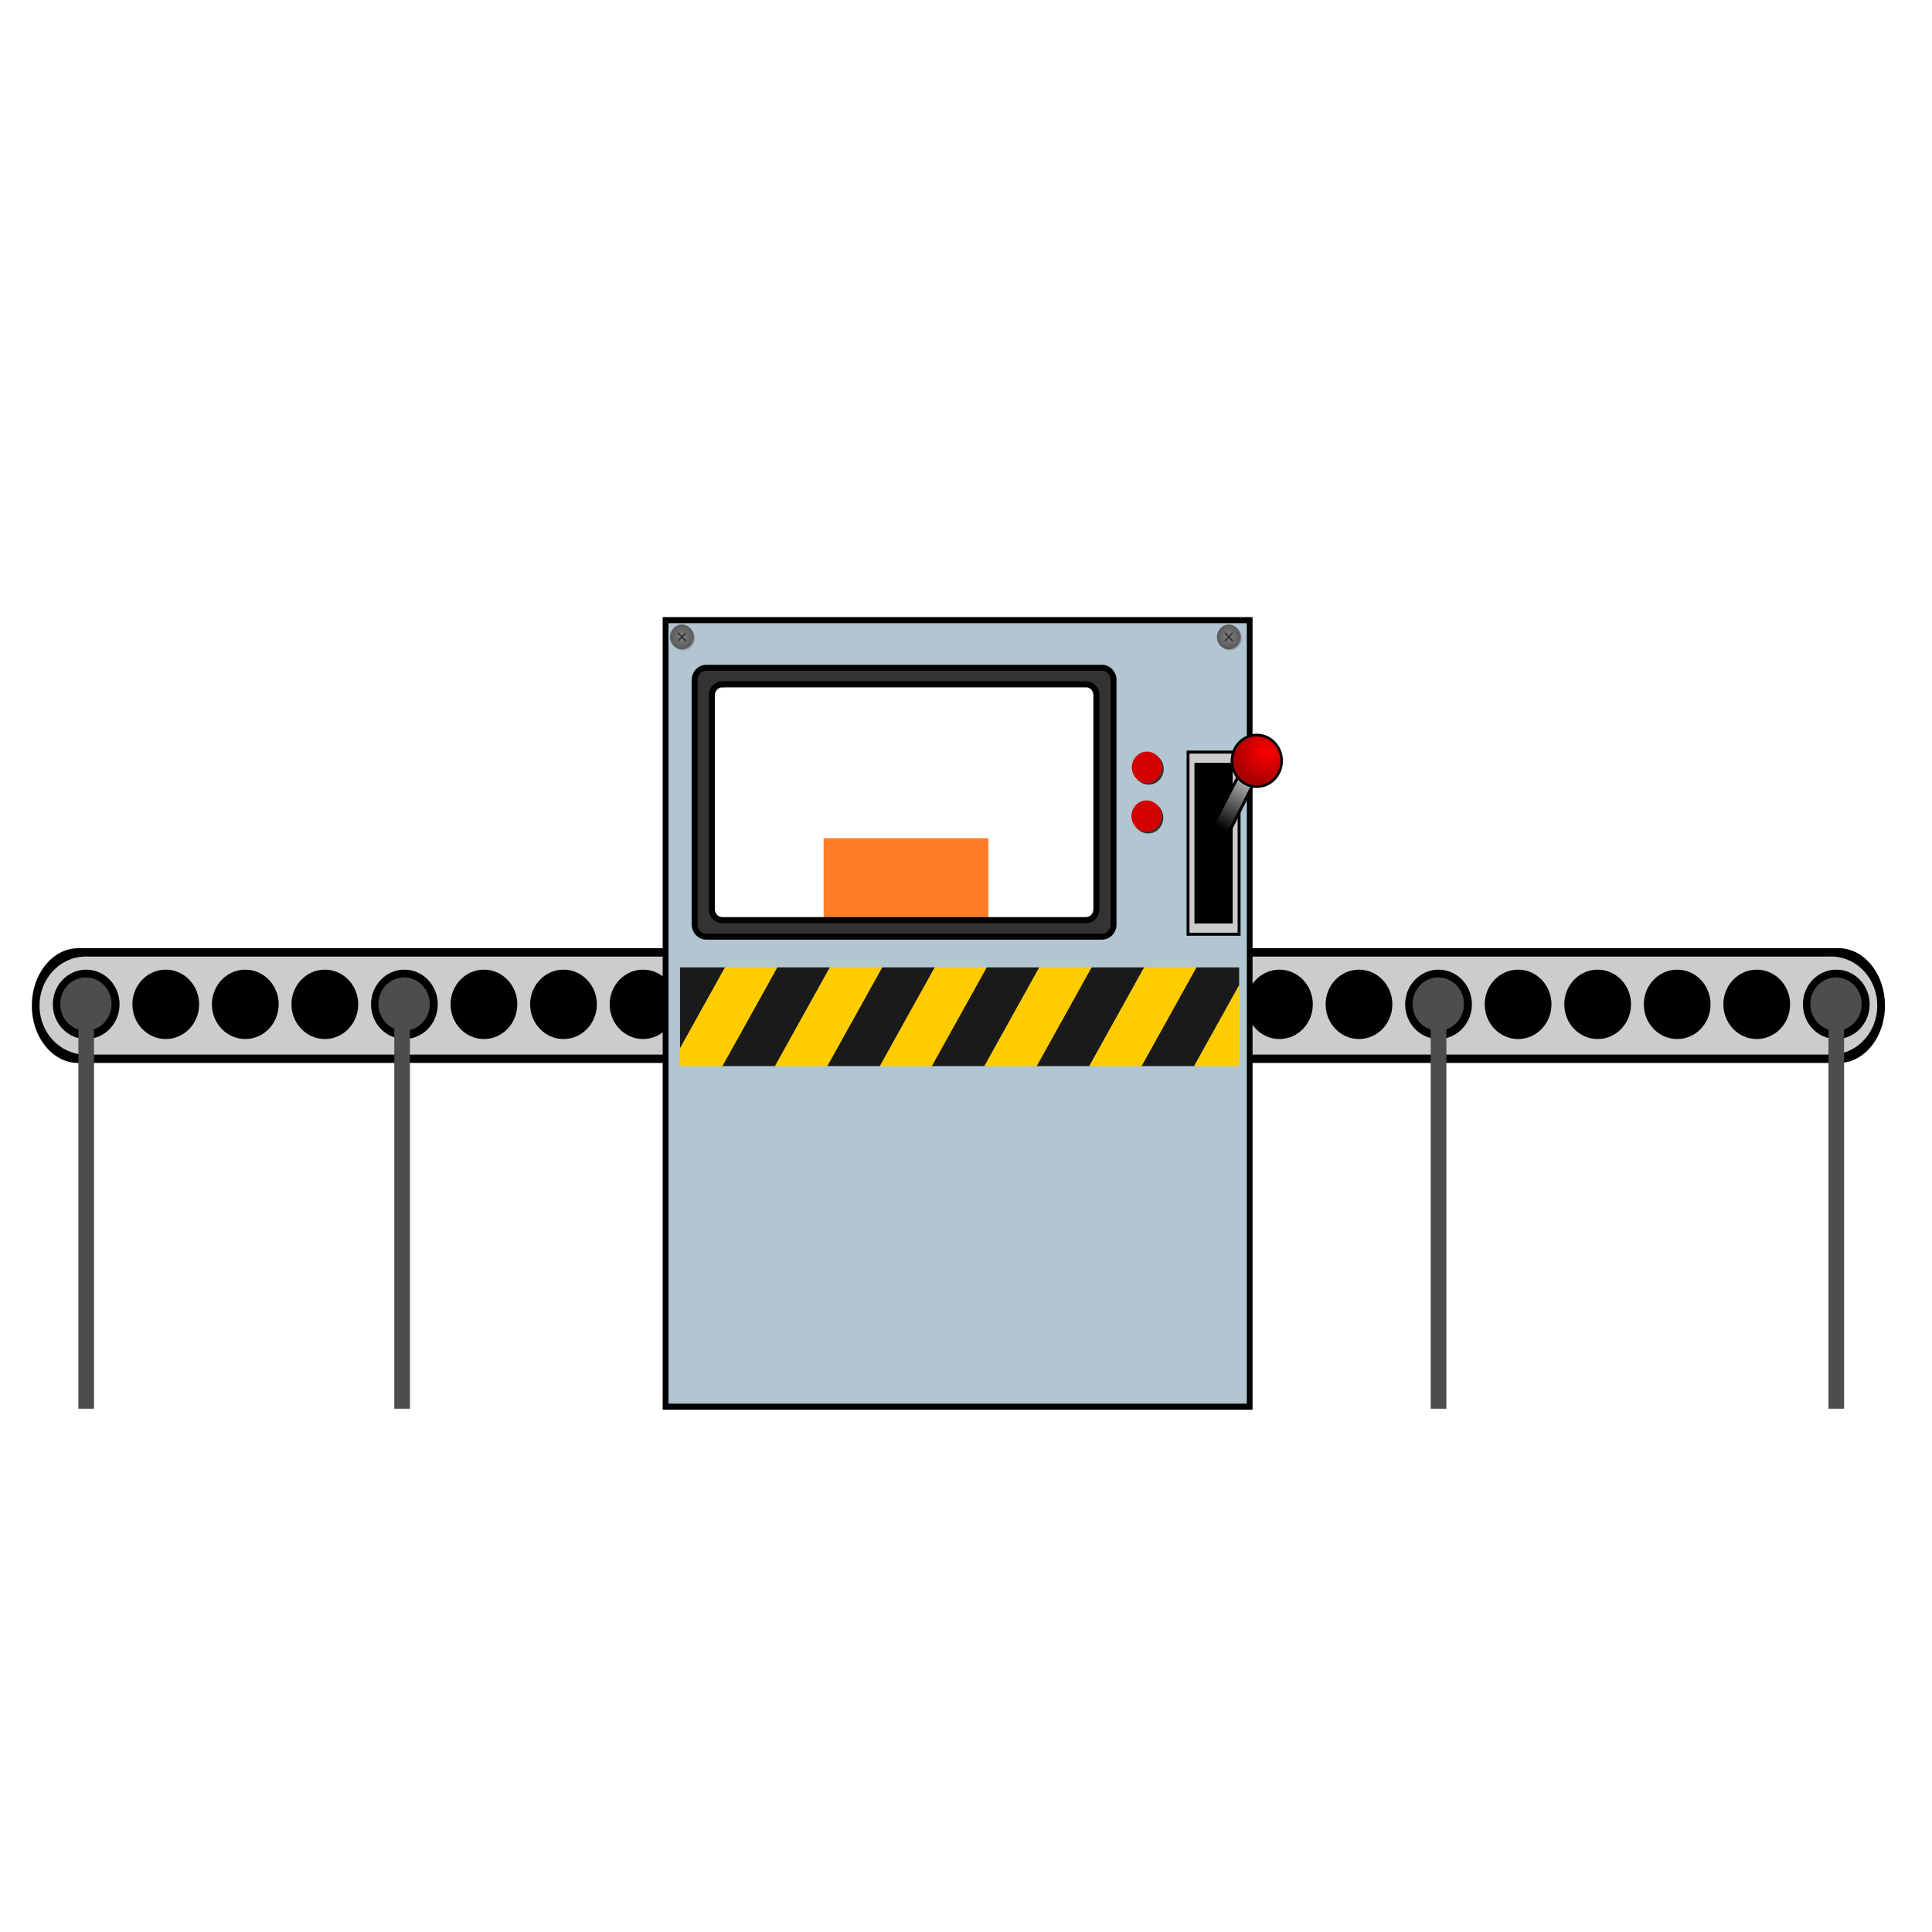 <?xml version="1.0" encoding="UTF-8" standalone="no"?>
<!-- Created with Inkscape (http://www.inkscape.org/) -->

<svg
   xmlns:dc="http://purl.org/dc/elements/1.1/"
   xmlns:cc="http://creativecommons.org/ns#"
   xmlns:rdf="http://www.w3.org/1999/02/22-rdf-syntax-ns#"
   xmlns:svg="http://www.w3.org/2000/svg"
   xmlns="http://www.w3.org/2000/svg"
   xmlns:xlink="http://www.w3.org/1999/xlink"
   xmlns:sodipodi="http://sodipodi.sourceforge.net/DTD/sodipodi-0.dtd"
   xmlns:inkscape="http://www.inkscape.org/namespaces/inkscape"
   width="450mm"
   height="450mm"
   viewBox="0 0 450 450"
   version="1.1"
   id="svg8"
   inkscape:version="0.92.3 (2405546, 2018-03-11)"
   sodipodi:docname="uibase-dataprocess-fab.svg">
  <style
     id="style2">
	#processbloc1{
		animation-name: ckw;
		animation-duration: 3s;
		animation-iteration-count: infinite;
		transform-origin: 284px 175px;
		display: inline-block;
	}
  #processbloc2{
		animation-name: ckwP;
		animation-duration: 3s;
		animation-iteration-count: infinite;
		transform-origin: 284px 175px;
		display: inline-block;
	}
	@keyframes ckw {
		0% {
			transform: translate(0px,0px);
		}
      97% {
			transform: translate(231px,0px);
		}
      98% {
			transform: translate(231px,3px);
		}
		100% {
			transform: translate(231px,0px);
		}
	}
   @keyframes ckwP {
		0% {
			transform: translate(0px,0px);
		}
		97% {
			transform: translate(265px,0px);
		}
		100% {
			transform: translate(275px,0px);
		}
	}
   </style>
  <defs
     id="defs2">
    <radialGradient
       id="radialGradient5488"
       xlink:href="#linearGradient5183"
       gradientUnits="userSpaceOnUse"
       cy="394.61"
       cx="527.59"
       gradientTransform="matrix(2.006,0,0,1.996,-523.82,-122.18)"
       r="3.344"
       inkscape:collect="always" />
    <linearGradient
       id="linearGradient5183">
      <stop
         id="stop5185"
         style="stop-color:#808080"
         offset="0" />
      <stop
         id="stop5187"
         style="stop-color:#505050"
         offset="1" />
    </linearGradient>
    <linearGradient
       id="linearGradient5492"
       y2="700.1"
       gradientUnits="userSpaceOnUse"
       x2="500.98"
       gradientTransform="translate(317,5.794)"
       y1="682.1"
       x1="510.85"
       inkscape:collect="always">
      <stop
         id="stop5295"
         style="stop-color:#cccccc"
         offset="0" />
      <stop
         id="stop5297"
         style="stop-color:#000000"
         offset="1" />
    </linearGradient>
    <radialGradient
       id="radialGradient5494"
       gradientUnits="userSpaceOnUse"
       cy="439.33"
       cx="407.89"
       gradientTransform="matrix(-1.272,0.007,-0.007,-1.183,929.59,956.05)"
       r="9.894"
       inkscape:collect="always">
      <stop
         id="stop5285"
         style="stop-color:#ff0000"
         offset="0" />
      <stop
         id="stop5287"
         style="stop-color:#aa0000"
         offset="1" />
    </radialGradient>
    <clipPath
       id="clipPath5405"
       clipPathUnits="userSpaceOnUse">
      <rect
         id="rect5407"
         style="fill:#1a1a1a"
         rx="6.325"
         ry="0"
         height="32.657"
         width="192.09"
         y="940.24"
         x="843.76" />
    </clipPath>
    <radialGradient
       r="3.344"
       cy="394.61"
       cx="527.59"
       gradientTransform="matrix(2.006,0,0,1.996,-523.82,-122.18)"
       gradientUnits="userSpaceOnUse"
       id="radialGradient4323"
       xlink:href="#linearGradient5183"
       inkscape:collect="always" />
    <clipPath
       clipPathUnits="userSpaceOnUse"
       id="clipPath5310-83">
      <rect
         style="opacity:1;fill:#d40055;fill-opacity:1;stroke:none;stroke-width:5.085;stroke-linecap:square;stroke-linejoin:bevel;stroke-miterlimit:4;stroke-dasharray:none;stroke-dashoffset:35.933;stroke-opacity:1"
         id="rect5312-8"
         width="182.301"
         height="69.606"
         x="-188.378"
         y="766.205"
         rx="3.454"
         ry="3.523" />
    </clipPath>
    <clipPath
       clipPathUnits="userSpaceOnUse"
       id="clipPath5310-8-1">
      <rect
         style="opacity:1;fill:#d40055;fill-opacity:1;stroke:none;stroke-width:5.085;stroke-linecap:square;stroke-linejoin:bevel;stroke-miterlimit:4;stroke-dasharray:none;stroke-dashoffset:35.933;stroke-opacity:1"
         id="rect5312-3-5"
         width="182.301"
         height="69.606"
         x="-188.378"
         y="766.205"
         rx="3.454"
         ry="3.523" />
    </clipPath>
  </defs>
  <sodipodi:namedview
     id="base"
     pagecolor="#ffffff"
     bordercolor="#666666"
     borderopacity="1.0"
     inkscape:pageopacity="0.0"
     inkscape:pageshadow="2"
     inkscape:zoom="0.35"
     inkscape:cx="512.43053"
     inkscape:cy="939.36553"
     inkscape:document-units="mm"
     inkscape:current-layer="layer1"
     showgrid="false"
     units="mm"
     inkscape:snap-global="false"
     inkscape:window-width="1920"
     inkscape:window-height="1017"
     inkscape:window-x="-8"
     inkscape:window-y="-8"
     inkscape:window-maximized="1" />
  <g
     inkscape:label="Calque 1"
     inkscape:groupmode="layer"
     id="layer1"
     transform="translate(0,153)">
    <g
       id="g1084"
       transform="matrix(1.037,0,0,1.035,-17.2,17.912)">
      <rect
         inkscape:export-ydpi="300"
         inkscape:export-xdpi="300"
         inkscape:export-filename="/home/allison/Bureau/candyfactory.png"
         ry="11.516"
         y="19.657"
         x="507.022"
         height="53.135"
         width="61.419"
         id="rect6710-7-1-2-6"
         style="opacity:1;fill:#87deaa;fill-opacity:0.851;stroke:none;stroke-width:2.457;stroke-linecap:square;stroke-miterlimit:4;stroke-dasharray:none;stroke-dashoffset:35.933;stroke-opacity:1" />
      <rect
         inkscape:export-ydpi="300"
         inkscape:export-xdpi="300"
         inkscape:export-filename="/home/allison/Bureau/candyfactory.png"
         ry="3.947"
         y="6.688"
         x="529.033"
         height="16.97"
         width="17.522"
         id="rect6708-5-6-6-9"
         style="opacity:1;fill:#80b3ff;fill-opacity:1;stroke:none;stroke-width:2.457;stroke-linecap:square;stroke-miterlimit:4;stroke-dasharray:none;stroke-dashoffset:35.933;stroke-opacity:1" />
      <rect
         inkscape:export-ydpi="300"
         inkscape:export-xdpi="300"
         inkscape:export-filename="/home/allison/Bureau/candyfactory.png"
         ry="1.814"
         y="-24.275"
         x="554.992"
         height="15.767"
         width="2.019"
         id="rect6499-0-3-9-5-5-6"
         style="opacity:1;fill:#ac9d93;fill-opacity:1;stroke:none;stroke-width:2.457;stroke-linecap:square;stroke-miterlimit:4;stroke-dasharray:none;stroke-dashoffset:35.933;stroke-opacity:1" />
      <rect
         inkscape:export-ydpi="300"
         inkscape:export-xdpi="300"
         inkscape:export-filename="/home/allison/Bureau/candyfactory.png"
         ry="1.814"
         y="-24.316"
         x="518.868"
         height="15.767"
         width="2.019"
         id="rect6499-0-0-1-5-3"
         style="opacity:1;fill:#ac9d93;fill-opacity:1;stroke:none;stroke-width:2.457;stroke-linecap:square;stroke-miterlimit:4;stroke-dasharray:none;stroke-dashoffset:35.933;stroke-opacity:1" />
      <ellipse
         inkscape:export-ydpi="300"
         inkscape:export-xdpi="300"
         inkscape:export-filename="/home/allison/Bureau/candyfactory.png"
         ry="5.872"
         rx="8.81"
         cy="21.009"
         cx="537.843"
         id="path6712-7-1-2-2"
         style="opacity:1;fill:#aaccff;fill-opacity:1;stroke:none;stroke-width:2.457;stroke-linecap:square;stroke-miterlimit:4;stroke-dasharray:none;stroke-dashoffset:35.933;stroke-opacity:1" />
      <path
         inkscape:export-ydpi="300"
         inkscape:export-xdpi="300"
         inkscape:export-filename="/home/allison/Bureau/candyfactory.png"
         sodipodi:nodetypes="sssssssss"
         inkscape:connector-curvature="0"
         id="rect6400-2-6-6-0"
         d="m 528.305,-18.767 h 19.395 c 3.991,0 7.204,3.432 7.204,7.696 V 1.229 c 0,4.263 -6.907,12.958 -10.898,12.958 h -12.006 c -3.991,0 -10.898,-8.694 -10.898,-12.958 v -12.3 c 0,-4.263 3.213,-7.696 7.204,-7.696 z"
         style="opacity:1;fill:#aaccff;fill-opacity:1;stroke:none;stroke-width:2.457;stroke-linecap:square;stroke-miterlimit:4;stroke-dasharray:none;stroke-dashoffset:35.933;stroke-opacity:1" />
      <rect
         inkscape:export-ydpi="300"
         inkscape:export-xdpi="300"
         inkscape:export-filename="/home/allison/Bureau/candyfactory.png"
         ry="1.814"
         y="-14.339"
         x="553.278"
         height="15.767"
         width="1.879"
         id="rect6499-1-8-9-1-8"
         style="opacity:1;fill:#ac9d93;fill-opacity:1;stroke:none;stroke-width:2.457;stroke-linecap:square;stroke-miterlimit:4;stroke-dasharray:none;stroke-dashoffset:35.933;stroke-opacity:1" />
      <rect
         inkscape:export-ydpi="300"
         inkscape:export-xdpi="300"
         inkscape:export-filename="/home/allison/Bureau/candyfactory.png"
         ry="1.814"
         y="-14.179"
         x="520.659"
         height="15.767"
         width="2.019"
         id="rect6499-9-7-9-9"
         style="opacity:1;fill:#ac9d93;fill-opacity:1;stroke:none;stroke-width:2.457;stroke-linecap:square;stroke-miterlimit:4;stroke-dasharray:none;stroke-dashoffset:35.933;stroke-opacity:1" />
      <g
         inkscape:export-ydpi="300"
         inkscape:export-xdpi="300"
         inkscape:export-filename="/home/allison/Bureau/candyfactory.png"
         transform="matrix(0.656,0,0,0.658,-81.891,-210.083)"
         id="g7009-5-3-6-9">
        <path
           style="opacity:1;fill:#80b3ff;fill-opacity:1;stroke:none;stroke-width:2.384;stroke-linecap:square;stroke-miterlimit:4;stroke-dasharray:none;stroke-dashoffset:35.933;stroke-opacity:1"
           d="m 940.251,305.965 c -1.01,1.098 -3.567,3.777 -7.968,3.777 -4.4,0 -7.968,-0.952 -7.968,-2.127 10e-6,-1.174 -1.472,-2.111 7.968,-2.127 4.4,-0.007 8.392,0.015 7.968,0.476 z"
           id="path6402-7-6-0-7-9-0-0"
           inkscape:connector-curvature="0"
           sodipodi:nodetypes="sssss" />
        <path
           style="opacity:1;fill:#ffffff;fill-opacity:1;stroke:none;stroke-width:2.384;stroke-linecap:square;stroke-miterlimit:4;stroke-dasharray:none;stroke-dashoffset:35.933;stroke-opacity:1"
           d="m 927.922,307.081 c 0,0.87 2.451,3.575 5.475,3.575 3.024,0 5.475,-2.705 5.475,-3.575 0,-0.87 -2.414,-0.906 -5.438,-0.906 -3.024,0 -5.513,0.036 -5.513,0.906 z"
           id="path6402-7-37-3-1-6"
           inkscape:connector-curvature="0"
           sodipodi:nodetypes="sssss" />
        <path
           style="opacity:1;fill:#dde9af;fill-opacity:1;stroke:none;stroke-width:2.384;stroke-linecap:square;stroke-miterlimit:4;stroke-dasharray:none;stroke-dashoffset:35.933;stroke-opacity:1"
           d="m 929.948,306.904 c 0,0.87 0.451,3.331 3.475,3.331 3.024,0 3.456,-2.48 3.456,-3.35 0,-0.87 -0.376,-0.775 -3.4,-0.775 -3.024,0 -3.531,-0.076 -3.531,0.794 z"
           id="path6402-7-3-4-6-8-5"
           inkscape:connector-curvature="0"
           sodipodi:nodetypes="sssss" />
        <g
           id="g6448-6-1-5-2"
           transform="matrix(-1,0,0,1,1801.441,22.046)"
           style="fill:#666666">
          <ellipse
             ry="1.352"
             rx="1.379"
             cy="285.425"
             cx="868.135"
             id="path6446-7-1-9-7"
             style="opacity:1;fill:#666666;fill-opacity:1;stroke:none;stroke-width:2.384;stroke-linecap:square;stroke-miterlimit:4;stroke-dasharray:none;stroke-dashoffset:35.933;stroke-opacity:1" />
          <circle
             r="0.849"
             cy="285.399"
             cx="868.15"
             id="path6444-2-5-1-7"
             style="opacity:1;fill:#666666;fill-opacity:1;stroke:none;stroke-width:2.384;stroke-linecap:square;stroke-miterlimit:4;stroke-dasharray:none;stroke-dashoffset:35.933;stroke-opacity:1" />
        </g>
        <path
           style="opacity:1;fill:#ac9d93;fill-opacity:1;stroke:none;stroke-width:2.384;stroke-linecap:square;stroke-miterlimit:4;stroke-dasharray:none;stroke-dashoffset:35.933;stroke-opacity:1"
           d="m 938.774,303.987 h -11.266 c -0.874,0 -1.577,0.828 -1.577,1.856 0,1.028 0.703,-0.144 1.577,-0.144 h 11.266 c 0.874,0 1.577,1.172 1.577,0.144 0,-1.028 -0.703,-1.856 -1.577,-1.856 z"
           id="rect6425-4-20-8-5"
           inkscape:connector-curvature="0"
           sodipodi:nodetypes="sssssss" />
      </g>
      <path
         inkscape:export-ydpi="300"
         inkscape:export-xdpi="300"
         inkscape:export-filename="/home/allison/Bureau/candyfactory.png"
         sodipodi:nodetypes="sssss"
         inkscape:connector-curvature="0"
         id="path6479-8-1-9-1"
         d="m 543.403,6.928 c 0,0.3 -3.274,1.858 -5.693,1.858 -2.419,0 -5.693,-1.558 -5.693,-1.858 0,-0.3 3.274,0.773 5.693,0.773 2.419,0 5.693,-1.073 5.693,-0.773 z"
         style="opacity:1;fill:#53676c;fill-opacity:1;stroke:none;stroke-width:2.457;stroke-linecap:square;stroke-miterlimit:4;stroke-dasharray:none;stroke-dashoffset:35.933;stroke-opacity:1" />
      <ellipse
         inkscape:export-ydpi="300"
         inkscape:export-xdpi="300"
         inkscape:export-filename="/home/allison/Bureau/candyfactory.png"
         ry="4.884"
         rx="1.392"
         cy="-4.551"
         cx="520.311"
         id="path6482-66-74-9-4"
         style="opacity:1;fill:#aaccff;fill-opacity:1;stroke:none;stroke-width:2.457;stroke-linecap:square;stroke-miterlimit:4;stroke-dasharray:none;stroke-dashoffset:35.933;stroke-opacity:1" />
      <ellipse
         inkscape:export-ydpi="300"
         inkscape:export-xdpi="300"
         inkscape:export-filename="/home/allison/Bureau/candyfactory.png"
         ry="4.884"
         rx="1.392"
         cy="-4.761"
         cx="555.751"
         id="path6482-6-9-7-4-6"
         style="opacity:1;fill:#aaccff;fill-opacity:1;stroke:none;stroke-width:2.457;stroke-linecap:square;stroke-miterlimit:4;stroke-dasharray:none;stroke-dashoffset:35.933;stroke-opacity:1" />
      <rect
         inkscape:export-ydpi="300"
         inkscape:export-xdpi="300"
         inkscape:export-filename="/home/allison/Bureau/candyfactory.png"
         ry="1.501"
         y="-6.29"
         x="536.46"
         height="10.033"
         width="2.854"
         id="rect6610-2-1-6-0"
         style="opacity:0.44;fill:#ffffff;fill-opacity:1;stroke:none;stroke-width:2.724;stroke-linecap:square;stroke-miterlimit:4;stroke-dasharray:none;stroke-dashoffset:35.933;stroke-opacity:1" />
      <rect
         inkscape:export-ydpi="300"
         inkscape:export-xdpi="300"
         inkscape:export-filename="/home/allison/Bureau/candyfactory.png"
         ry="0.395"
         y="19.662"
         x="517.8"
         height="20.325"
         width="5.043"
         id="rect6714-9-6-3-8"
         style="opacity:1;fill:#ffdd55;fill-opacity:1;stroke:none;stroke-width:2.457;stroke-linecap:square;stroke-miterlimit:4;stroke-dasharray:none;stroke-dashoffset:35.933;stroke-opacity:1" />
      <rect
         inkscape:export-ydpi="300"
         inkscape:export-xdpi="300"
         inkscape:export-filename="/home/allison/Bureau/candyfactory.png"
         ry="0.395"
         y="19.681"
         x="552.593"
         height="20.325"
         width="5.043"
         id="rect6714-5-3-3-2-3"
         style="opacity:1;fill:#ffdd55;fill-opacity:1;stroke:none;stroke-width:2.457;stroke-linecap:square;stroke-miterlimit:4;stroke-dasharray:none;stroke-dashoffset:35.933;stroke-opacity:1" />
      <rect
         inkscape:export-ydpi="300"
         inkscape:export-xdpi="300"
         inkscape:export-filename="/home/allison/Bureau/candyfactory.png"
         ry="2.695"
         y="37.82"
         x="517.859"
         height="138.778"
         width="39.708"
         id="rect6714-4-2-9-0-6"
         style="opacity:1;fill:#ffdd55;fill-opacity:1;stroke:none;stroke-width:2.457;stroke-linecap:square;stroke-miterlimit:4;stroke-dasharray:none;stroke-dashoffset:35.933;stroke-opacity:1" />
      <path
         inkscape:export-filename="/home/allison/Bureau/candyfactory.png"
         inkscape:export-ydpi="300"
         inkscape:export-xdpi="300"
         clip-path="none"
         sodipodi:nodetypes="ssscsssscss"
         inkscape:connector-curvature="0"
         id="rect6714-4-7-7-5-7-5"
         d="m 514.027,71.679 h 46.064 c 1.2,0 2.165,0.911 2.165,2.044 l -2.238,53.962 2.238,47.203 c 0.054,1.131 -0.966,2.044 -2.165,2.044 h -46.064 c -1.2,0 -2.165,-0.911 -2.165,-2.044 l 2.462,-47.414 -2.462,-53.751 c -0.052,-1.131 0.966,-2.044 2.165,-2.044 z"
         style="opacity:1;fill:#ffdd55;fill-opacity:1;stroke:none;stroke-width:2.457;stroke-linecap:square;stroke-miterlimit:4;stroke-dasharray:none;stroke-dashoffset:35.933;stroke-opacity:1" />
      <rect
         inkscape:export-ydpi="300"
         inkscape:export-xdpi="300"
         inkscape:export-filename="/home/allison/Bureau/candyfactory.png"
         ry="0.002"
         y="90.084"
         x="522.778"
         height="1.256"
         width="29.514"
         id="rect6881-2-5-9-6-7"
         style="opacity:1;fill:#ffcc00;fill-opacity:1;stroke:none;stroke-width:2.457;stroke-linecap:square;stroke-miterlimit:4;stroke-dasharray:none;stroke-dashoffset:35.933;stroke-opacity:1" />
      <rect
         inkscape:export-ydpi="300"
         inkscape:export-xdpi="300"
         inkscape:export-filename="/home/allison/Bureau/candyfactory.png"
         transform="rotate(90)"
         ry="0.002"
         y="-537.883"
         x="90.99"
         height="1.253"
         width="85.114"
         id="rect6881-2-4-5-2-8-1"
         style="opacity:1;fill:#ffcc00;fill-opacity:1;stroke:none;stroke-width:2.457;stroke-linecap:square;stroke-miterlimit:4;stroke-dasharray:none;stroke-dashoffset:35.933;stroke-opacity:1" />
      <rect
         inkscape:export-ydpi="300"
         inkscape:export-xdpi="300"
         inkscape:export-filename="/home/allison/Bureau/candyfactory.png"
         ry="0.151"
         y="173.695"
         x="514.873"
         height="7.801"
         width="20.02"
         id="rect6714-4-4-6-9-1-9"
         style="opacity:1;fill:#917c6f;fill-opacity:1;stroke:none;stroke-width:2.457;stroke-linecap:square;stroke-miterlimit:4;stroke-dasharray:none;stroke-dashoffset:35.933;stroke-opacity:1" />
      <rect
         inkscape:export-ydpi="300"
         inkscape:export-xdpi="300"
         inkscape:export-filename="/home/allison/Bureau/candyfactory.png"
         ry="0.149"
         y="173.776"
         x="540.275"
         height="7.658"
         width="20.02"
         id="rect6714-4-4-7-1-84-3-3"
         style="opacity:1;fill:#917c6f;fill-opacity:1;stroke:none;stroke-width:2.457;stroke-linecap:square;stroke-miterlimit:4;stroke-dasharray:none;stroke-dashoffset:35.933;stroke-opacity:1" />
      <rect
         inkscape:export-ydpi="300"
         inkscape:export-xdpi="300"
         inkscape:export-filename="/home/allison/Bureau/candyfactory.png"
         ry="0.03"
         y="176.849"
         x="516.736"
         height="1.016"
         width="17.129"
         id="rect6827-8-6-5-7"
         style="opacity:1;fill:#c8beb7;fill-opacity:1;stroke:none;stroke-width:2.457;stroke-linecap:square;stroke-miterlimit:4;stroke-dasharray:none;stroke-dashoffset:35.933;stroke-opacity:1" />
      <rect
         inkscape:export-ydpi="300"
         inkscape:export-xdpi="300"
         inkscape:export-filename="/home/allison/Bureau/candyfactory.png"
         ry="0.03"
         y="176.56"
         x="541.376"
         height="1.016"
         width="17.129"
         id="rect6827-1-5-1-5-8"
         style="opacity:1;fill:#c8beb7;fill-opacity:1;stroke:none;stroke-width:2.457;stroke-linecap:square;stroke-miterlimit:4;stroke-dasharray:none;stroke-dashoffset:35.933;stroke-opacity:1" />
      <rect
         inkscape:export-ydpi="300"
         inkscape:export-xdpi="300"
         inkscape:export-filename="/home/allison/Bureau/candyfactory.png"
         ry="0.03"
         y="72.463"
         x="522.977"
         height="4.736"
         width="1.575"
         id="rect6844-5-27-3-3"
         style="opacity:1;fill:#ffcc00;fill-opacity:1;stroke:none;stroke-width:2.457;stroke-linecap:square;stroke-miterlimit:4;stroke-dasharray:none;stroke-dashoffset:35.933;stroke-opacity:1" />
      <rect
         inkscape:export-ydpi="300"
         inkscape:export-xdpi="300"
         inkscape:export-filename="/home/allison/Bureau/candyfactory.png"
         ry="0.03"
         y="72.385"
         x="530.082"
         height="4.736"
         width="1.575"
         id="rect6844-2-9-91-3-2"
         style="opacity:1;fill:#ffcc00;fill-opacity:1;stroke:none;stroke-width:2.457;stroke-linecap:square;stroke-miterlimit:4;stroke-dasharray:none;stroke-dashoffset:35.933;stroke-opacity:1" />
      <rect
         inkscape:export-ydpi="300"
         inkscape:export-xdpi="300"
         inkscape:export-filename="/home/allison/Bureau/candyfactory.png"
         ry="0.03"
         y="72.385"
         x="537.043"
         height="4.736"
         width="1.575"
         id="rect6844-1-0-7-6-0"
         style="opacity:1;fill:#ffcc00;fill-opacity:1;stroke:none;stroke-width:2.457;stroke-linecap:square;stroke-miterlimit:4;stroke-dasharray:none;stroke-dashoffset:35.933;stroke-opacity:1" />
      <rect
         inkscape:export-ydpi="300"
         inkscape:export-xdpi="300"
         inkscape:export-filename="/home/allison/Bureau/candyfactory.png"
         ry="0.03"
         y="72.385"
         x="543.864"
         height="4.736"
         width="1.575"
         id="rect6844-4-6-6-4-9"
         style="opacity:1;fill:#ffcc00;fill-opacity:1;stroke:none;stroke-width:2.457;stroke-linecap:square;stroke-miterlimit:4;stroke-dasharray:none;stroke-dashoffset:35.933;stroke-opacity:1" />
      <rect
         inkscape:export-ydpi="300"
         inkscape:export-xdpi="300"
         inkscape:export-filename="/home/allison/Bureau/candyfactory.png"
         ry="0.03"
         y="72.385"
         x="550.895"
         height="4.736"
         width="1.575"
         id="rect6844-7-4-8-8-0"
         style="opacity:1;fill:#ffcc00;fill-opacity:1;stroke:none;stroke-width:2.457;stroke-linecap:square;stroke-miterlimit:4;stroke-dasharray:none;stroke-dashoffset:35.933;stroke-opacity:1" />
      <rect
         inkscape:export-ydpi="300"
         inkscape:export-xdpi="300"
         inkscape:export-filename="/home/allison/Bureau/candyfactory.png"
         ry="0.03"
         y="42.451"
         x="523.004"
         height="15.209"
         width="29.514"
         id="rect6881-3-5-8-9"
         style="opacity:1;fill:#ffcc00;fill-opacity:1;stroke:none;stroke-width:2.457;stroke-linecap:square;stroke-miterlimit:4;stroke-dasharray:none;stroke-dashoffset:35.933;stroke-opacity:1" />
      <rect
         inkscape:export-ydpi="300"
         inkscape:export-xdpi="300"
         inkscape:export-filename="/home/allison/Bureau/candyfactory.png"
         ry="0.03"
         y="44.684"
         x="524.953"
         height="11.162"
         width="4.176"
         id="rect6883-4-0-8-3"
         style="opacity:1;fill:#ffdd55;fill-opacity:1;stroke:none;stroke-width:2.457;stroke-linecap:square;stroke-miterlimit:4;stroke-dasharray:none;stroke-dashoffset:35.933;stroke-opacity:1" />
      <rect
         inkscape:export-ydpi="300"
         inkscape:export-xdpi="300"
         inkscape:export-filename="/home/allison/Bureau/candyfactory.png"
         transform="rotate(90)"
         ry="0.02"
         y="-542.239"
         x="130.571"
         height="10.113"
         width="2.631"
         id="rect6881-2-4-3-2-5-3-9"
         style="opacity:1;fill:#ffcc00;fill-opacity:1;stroke:none;stroke-width:2.457;stroke-linecap:square;stroke-miterlimit:4;stroke-dasharray:none;stroke-dashoffset:35.933;stroke-opacity:1" />
      <rect
         inkscape:export-ydpi="300"
         inkscape:export-xdpi="300"
         inkscape:export-filename="/home/allison/Bureau/candyfactory.png"
         transform="rotate(90)"
         ry="0.019"
         y="-530.643"
         x="108.159"
         height="9.916"
         width="55.717"
         id="rect6881-2-4-3-3-4-2-6-5"
         style="opacity:1;fill:#ffe680;fill-opacity:1;stroke:none;stroke-width:2.457;stroke-linecap:square;stroke-miterlimit:4;stroke-dasharray:none;stroke-dashoffset:35.933;stroke-opacity:1" />
      <rect
         inkscape:export-ydpi="300"
         inkscape:export-xdpi="300"
         inkscape:export-filename="/home/allison/Bureau/candyfactory.png"
         transform="rotate(90)"
         ry="0.019"
         y="-553.482"
         x="106.648"
         height="9.916"
         width="56.833"
         id="rect6881-2-4-3-3-1-9-86-8-0"
         style="opacity:1;fill:#ffe680;fill-opacity:1;stroke:none;stroke-width:2.457;stroke-linecap:square;stroke-miterlimit:4;stroke-dasharray:none;stroke-dashoffset:35.933;stroke-opacity:1" />
      <rect
         inkscape:export-ydpi="300"
         inkscape:export-xdpi="300"
         inkscape:export-filename="/home/allison/Bureau/candyfactory.png"
         transform="rotate(90)"
         ry="0.02"
         y="-542.664"
         x="93.211"
         height="10.113"
         width="2.631"
         id="rect6881-2-4-3-7-4-3-6-7"
         style="opacity:1;fill:#ffcc00;fill-opacity:1;stroke:none;stroke-width:2.457;stroke-linecap:square;stroke-miterlimit:4;stroke-dasharray:none;stroke-dashoffset:35.933;stroke-opacity:1" />
      <rect
         inkscape:export-ydpi="300"
         inkscape:export-xdpi="300"
         inkscape:export-filename="/home/allison/Bureau/candyfactory.png"
         ry="7.709"
         y="56.963"
         x="506.994"
         height="15.418"
         width="25.477"
         id="rect6975-1-7-6-2"
         style="opacity:1;fill:#87deaa;fill-opacity:0.851;stroke:none;stroke-width:2.457;stroke-linecap:square;stroke-miterlimit:4;stroke-dasharray:none;stroke-dashoffset:35.933;stroke-opacity:1" />
      <rect
         inkscape:export-ydpi="300"
         inkscape:export-xdpi="300"
         inkscape:export-filename="/home/allison/Bureau/candyfactory.png"
         ry="7.709"
         y="57.346"
         x="542.842"
         height="15.418"
         width="25.477"
         id="rect6975-7-3-5-2-2"
         style="opacity:1;fill:#87deaa;fill-opacity:0.851;stroke:none;stroke-width:2.457;stroke-linecap:square;stroke-miterlimit:4;stroke-dasharray:none;stroke-dashoffset:35.933;stroke-opacity:1" />
      <ellipse
         inkscape:export-ydpi="300"
         inkscape:export-xdpi="300"
         inkscape:export-filename="/home/allison/Bureau/candyfactory.png"
         ry="7.779"
         rx="7.448"
         cy="66.555"
         cx="530.87"
         id="path6992-7-1-9-1"
         style="opacity:1;fill:#aaccff;fill-opacity:1;stroke:none;stroke-width:2.457;stroke-linecap:square;stroke-miterlimit:4;stroke-dasharray:none;stroke-dashoffset:35.933;stroke-opacity:1" />
      <ellipse
         inkscape:export-ydpi="300"
         inkscape:export-xdpi="300"
         inkscape:export-filename="/home/allison/Bureau/candyfactory.png"
         ry="7.779"
         rx="7.448"
         cy="66.59"
         cx="546.63"
         id="path6992-9-9-1-1-3"
         style="opacity:1;fill:#aaccff;fill-opacity:1;stroke:none;stroke-width:2.457;stroke-linecap:square;stroke-miterlimit:4;stroke-dasharray:none;stroke-dashoffset:35.933;stroke-opacity:1" />
      <g
         inkscape:export-ydpi="300"
         inkscape:export-xdpi="300"
         inkscape:export-filename="/home/allison/Bureau/candyfactory.png"
         id="g7009-4-8-6-8-8"
         transform="matrix(-0.656,0,0,0.658,1157.916,-210.286)">
        <path
           style="opacity:1;fill:#80b3ff;fill-opacity:1;stroke:none;stroke-width:2.384;stroke-linecap:square;stroke-miterlimit:4;stroke-dasharray:none;stroke-dashoffset:35.933;stroke-opacity:1"
           d="m 940.251,305.965 c -1.01,1.098 -3.567,3.777 -7.968,3.777 -4.4,0 -7.968,-0.952 -7.968,-2.127 10e-6,-1.174 -1.472,-2.111 7.968,-2.127 4.4,-0.007 8.392,0.015 7.968,0.476 z"
           id="path6402-7-6-0-1-3-5-1-9"
           inkscape:connector-curvature="0"
           sodipodi:nodetypes="sssss" />
        <path
           style="opacity:1;fill:#ffffff;fill-opacity:1;stroke:none;stroke-width:2.384;stroke-linecap:square;stroke-miterlimit:4;stroke-dasharray:none;stroke-dashoffset:35.933;stroke-opacity:1"
           d="m 927.922,307.081 c 0,0.87 2.451,3.575 5.475,3.575 3.024,0 5.475,-2.705 5.475,-3.575 0,-0.87 -2.414,-0.906 -5.438,-0.906 -3.024,0 -5.513,0.036 -5.513,0.906 z"
           id="path6402-7-4-9-3-4-7"
           inkscape:connector-curvature="0"
           sodipodi:nodetypes="sssss" />
        <path
           style="opacity:1;fill:#dde9af;fill-opacity:1;stroke:none;stroke-width:2.384;stroke-linecap:square;stroke-miterlimit:4;stroke-dasharray:none;stroke-dashoffset:35.933;stroke-opacity:1"
           d="m 929.948,306.904 c 0,0.87 0.451,3.331 3.475,3.331 3.024,0 3.456,-2.48 3.456,-3.35 0,-0.87 -0.376,-0.775 -3.4,-0.775 -3.024,0 -3.531,-0.076 -3.531,0.794 z"
           id="path6402-7-3-7-1-4-6-5"
           inkscape:connector-curvature="0"
           sodipodi:nodetypes="sssss" />
        <g
           id="g6448-8-6-9-1-9"
           transform="matrix(-1,0,0,1,1801.441,22.046)"
           style="fill:#666666">
          <ellipse
             ry="1.352"
             rx="1.379"
             cy="285.425"
             cx="868.135"
             id="path6446-0-3-4-0-1"
             style="opacity:1;fill:#666666;fill-opacity:1;stroke:none;stroke-width:2.384;stroke-linecap:square;stroke-miterlimit:4;stroke-dasharray:none;stroke-dashoffset:35.933;stroke-opacity:1" />
          <circle
             r="0.849"
             cy="285.399"
             cx="868.15"
             id="path6444-3-6-0-8-6"
             style="opacity:1;fill:#666666;fill-opacity:1;stroke:none;stroke-width:2.384;stroke-linecap:square;stroke-miterlimit:4;stroke-dasharray:none;stroke-dashoffset:35.933;stroke-opacity:1" />
        </g>
        <path
           style="opacity:1;fill:#ac9d93;fill-opacity:1;stroke:none;stroke-width:2.384;stroke-linecap:square;stroke-miterlimit:4;stroke-dasharray:none;stroke-dashoffset:35.933;stroke-opacity:1"
           d="m 938.774,303.987 h -11.266 c -0.874,0 -1.577,0.828 -1.577,1.856 0,1.028 0.703,-0.144 1.577,-0.144 h 11.266 c 0.874,0 1.577,1.172 1.577,0.144 0,-1.028 -0.703,-1.856 -1.577,-1.856 z"
           id="rect6425-8-3-23-2-8"
           inkscape:connector-curvature="0"
           sodipodi:nodetypes="sssssss" />
      </g>
      <g
         inkscape:export-ydpi="300"
         inkscape:export-xdpi="300"
         inkscape:export-filename="/home/allison/Bureau/candyfactory.png"
         transform="matrix(0.314,0,0,0.314,642.414,-252.394)"
         id="g5379">
        <ellipse
           style="opacity:1;fill:#ffdd55;fill-opacity:1;stroke:none;stroke-width:5.085;stroke-linecap:square;stroke-linejoin:bevel;stroke-miterlimit:4;stroke-dasharray:none;stroke-dashoffset:35.933;stroke-opacity:1"
           id="path5304-6"
           cx="-99.223"
           cy="766.328"
           rx="63.634"
           ry="63.253"
           clip-path="url(#clipPath5310-83)"
           transform="matrix(1.052,0,0,-1.052,-228.464,1561.372)" />
        <rect
           style="opacity:1;fill:#ffcc00;fill-opacity:1;stroke:none;stroke-width:5.085;stroke-linecap:square;stroke-linejoin:bevel;stroke-miterlimit:4;stroke-dasharray:none;stroke-dashoffset:35.933;stroke-opacity:1"
           id="rect5306-1"
           width="17.442"
           height="76.744"
           x="-341.836"
           y="685.295"
           rx="3.635"
           ry="3.707" />
        <ellipse
           style="opacity:1;fill:#ffcc00;fill-opacity:1;stroke:none;stroke-width:5.085;stroke-linecap:square;stroke-linejoin:bevel;stroke-miterlimit:4;stroke-dasharray:none;stroke-dashoffset:35.933;stroke-opacity:1"
           id="path5304-5-6"
           cx="-99.223"
           cy="766.328"
           rx="63.634"
           ry="63.253"
           clip-path="url(#clipPath5310-8-1)"
           transform="matrix(1.172,0,0,0.208,-217.407,592.429)" />
      </g>
    </g>
    <rect
       style="opacity:1;fill:#ff6600;fill-opacity:0.851;stroke:#ffffff;stroke-width:0.165;stroke-linecap:round;stroke-linejoin:round;stroke-miterlimit:4;stroke-dasharray:none;stroke-dashoffset:1.92;stroke-opacity:1"
       id="processbloc2"
       width="38.554"
       height="26.458"
       x="191.735"
       y="42.147" />
    <rect
       style="opacity:1;fill:#217821;fill-opacity:0.851;stroke:#ffffff;stroke-width:0.165;stroke-linecap:round;stroke-linejoin:round;stroke-miterlimit:4;stroke-dasharray:none;stroke-dashoffset:1.92;stroke-opacity:1"
       id="processbloc1"
       width="38.554"
       height="26.458"
       x="-39.536"
       y="42.159" />
    <g
       transform="matrix(0.584,0,0,0.607,-204.021,-388.508)"
       id="g5012">
      <path
         d="m 380.57,751.8 c -0.192,0 -0.377,0.03 -0.567,0.037 -9.957,0.361 -17.962,10.08 -17.962,22.036 0,11.956 8.005,21.638 17.962,21.999 0.19,0.007 0.376,0.037 0.567,0.037 0.213,0 0.419,-0.028 0.63,-0.037 h 700.82 c 0.211,0.008 0.417,0.037 0.63,0.037 0.213,0 0.419,-0.028 0.63,-0.037 h 0.63 v -0.037 c 9.631,-0.776 17.237,-10.286 17.237,-21.963 0,-11.676 -7.606,-21.223 -17.237,-21.999 v -0.037 h -0.63 c -0.211,-0.008 -0.417,-0.037 -0.63,-0.037 -0.213,0 -0.419,0.028 -0.63,0.037 H 381.2 c -0.211,-0.008 -0.417,-0.037 -0.63,-0.037 z"
         inkscape:connector-curvature="0"
         style="fill:#000000"
         id="path5006" />
      <path
         d="m 383.48,755.02 c -0.19,0 -0.374,0.025 -0.562,0.031 -9.874,0.308 -17.812,8.606 -17.812,18.812 0,10.207 7.938,18.473 17.812,18.781 0.189,0.006 0.372,0.031 0.562,0.031 0.211,0 0.416,-0.024 0.625,-0.031 h 695 c 0.209,0.007 0.414,0.031 0.625,0.031 0.211,0 0.415,-0.024 0.625,-0.031 h 0.625 v -0.031 c 9.551,-0.663 17.094,-8.782 17.094,-18.75 0,-9.968 -7.543,-18.119 -17.094,-18.781 v -0.031 h -0.625 c -0.209,-0.007 -0.414,-0.031 -0.625,-0.031 -0.211,0 -0.415,0.024 -0.625,0.031 h -695 c -0.209,-0.007 -0.414,-0.031 -0.625,-0.031 z"
         inkscape:connector-curvature="0"
         style="opacity:0.8;fill:#ffffff"
         id="rect4182" />
      <circle
         transform="translate(124.2,542.34)"
         style="fill:#000000"
         id="path4185"
         cx="259.529"
         cy="231.033"
         r="13.309" />
      <circle
         transform="translate(155.93,542.34)"
         style="fill:#000000"
         id="path4955"
         cx="259.529"
         cy="231.033"
         r="13.309" />
      <circle
         transform="translate(187.65,542.34)"
         style="fill:#000000"
         id="path4957"
         cx="259.529"
         cy="231.033"
         r="13.309" />
      <circle
         transform="translate(219.38,542.34)"
         style="fill:#000000"
         id="path4959"
         cx="259.529"
         cy="231.033"
         r="13.309" />
      <circle
         transform="translate(251.11,542.34)"
         style="fill:#000000"
         id="path4961"
         cx="259.529"
         cy="231.033"
         r="13.309" />
      <circle
         transform="translate(282.83,542.34)"
         style="fill:#000000"
         id="path4963"
         cx="259.529"
         cy="231.033"
         r="13.309" />
      <circle
         transform="translate(314.56,542.34)"
         style="fill:#000000"
         id="path4965"
         cx="259.529"
         cy="231.033"
         r="13.309" />
      <circle
         transform="translate(346.29,542.34)"
         style="fill:#000000"
         id="path4967"
         cx="259.529"
         cy="231.033"
         r="13.309" />
      <circle
         transform="translate(378.02,542.34)"
         style="fill:#000000"
         id="path4969"
         cx="259.529"
         cy="231.033"
         r="13.309" />
      <circle
         transform="translate(409.74,542.34)"
         style="fill:#000000"
         id="path4971"
         cx="259.529"
         cy="231.033"
         r="13.309" />
      <circle
         transform="translate(441.47,542.34)"
         style="fill:#000000"
         id="path4973"
         cx="259.529"
         cy="231.033"
         r="13.309" />
      <circle
         transform="translate(473.2,542.34)"
         style="fill:#000000"
         id="path4975"
         cx="259.529"
         cy="231.033"
         r="13.309" />
      <circle
         transform="translate(504.93,542.34)"
         style="fill:#000000"
         id="path4977"
         cx="259.529"
         cy="231.033"
         r="13.309" />
      <circle
         transform="translate(536.65,542.34)"
         style="fill:#000000"
         id="path4979"
         cx="259.529"
         cy="231.033"
         r="13.309" />
      <circle
         transform="translate(568.38,542.34)"
         style="fill:#000000"
         id="path4981"
         cx="259.529"
         cy="231.033"
         r="13.309" />
      <circle
         transform="translate(600.11,542.34)"
         style="fill:#000000"
         id="path4983"
         cx="259.529"
         cy="231.033"
         r="13.309" />
      <circle
         transform="translate(631.83,542.34)"
         style="fill:#000000"
         id="path4985"
         cx="259.529"
         cy="231.033"
         r="13.309" />
      <circle
         transform="translate(663.56,542.34)"
         style="fill:#000000"
         id="path4987"
         cx="259.529"
         cy="231.033"
         r="13.309" />
      <circle
         transform="translate(695.29,542.34)"
         style="fill:#000000"
         id="path4989"
         cx="259.529"
         cy="231.033"
         r="13.309" />
      <circle
         transform="translate(727.02,542.34)"
         style="fill:#000000"
         id="path4991"
         cx="259.529"
         cy="231.033"
         r="13.309" />
      <circle
         transform="translate(758.74,542.34)"
         style="fill:#000000"
         id="path4993"
         cx="259.529"
         cy="231.033"
         r="13.309" />
      <circle
         transform="translate(790.47,542.34)"
         style="fill:#000000"
         id="path4995"
         cx="259.529"
         cy="231.033"
         r="13.309" />
      <circle
         transform="translate(822.2,542.34)"
         style="fill:#000000"
         id="path4997"
         cx="259.529"
         cy="231.033"
         r="13.309" />
      <circle
         transform="matrix(0.769,0,0,0.769,818.58,595.6)"
         style="fill:#000000"
         id="path5008"
         cx="259.529"
         cy="231.033"
         r="13.309" />
      <circle
         transform="matrix(0.769,0,0,0.769,184.03,595.6)"
         style="fill:#4d4d4d"
         id="path5042"
         cx="259.529"
         cy="231.033"
         r="13.309" />
      <circle
         transform="matrix(0.769,0,0,0.769,310.94,595.6)"
         style="fill:#4d4d4d"
         id="path5044"
         cx="259.529"
         cy="231.033"
         r="13.309" />
      <circle
         transform="matrix(0.769,0,0,0.769,723.4,595.6)"
         style="fill:#4d4d4d"
         id="path5046"
         cx="259.529"
         cy="231.033"
         r="13.309" />
      <circle
         transform="matrix(0.769,0,0,0.769,882.03,595.6)"
         style="fill:#4d4d4d"
         id="path5048"
         cx="259.529"
         cy="231.033"
         r="13.309" />
      <rect
         x="380.61"
         y="774.55"
         width="6.243"
         height="153.99"
         style="fill:#4d4d4d"
         id="rect5050" />
      <rect
         x="506.61"
         y="774.55"
         width="6.243"
         height="153.99"
         style="fill:#4d4d4d"
         id="rect5052" />
      <rect
         x="919.97"
         y="774.55"
         width="6.243"
         height="153.99"
         style="fill:#4d4d4d"
         id="rect5054" />
      <rect
         x="1078.6"
         y="774.55"
         width="6.243"
         height="153.99"
         style="fill:#4d4d4d"
         id="rect5056" />
    </g>
    <path
       inkscape:connector-curvature="0"
       style="fill:#999999;stroke:#000000;stroke-width:1.381"
       d="M 155.042,-8.574 V 174.667 H 291.054 V -8.574 Z m 13.153,14.954 h 84.791 c 1.321,0 2.39,1.111 2.39,2.483 V 58.844 c 0,1.372 -1.069,2.483 -2.39,2.483 h -84.791 c -1.321,0 -2.39,-1.111 -2.39,-2.483 V 8.863 c 0,-1.372 1.069,-2.483 2.39,-2.483 z"
       id="rect4180" />
    <path
       inkscape:connector-curvature="0"
       style="fill:#b1c6d1;fill-opacity:1;stroke-width:0.691"
       d="M 155.699,-7.687 V 173.787 H 290.396 V -7.687 Z m 13.021,14.814 h 83.978 c 1.308,0 2.369,1.081 2.369,2.44 V 59.085 c 0,1.359 -1.061,2.44 -2.369,2.44 h -83.978 c -1.308,0 -2.348,-1.081 -2.348,-2.44 V 9.567 c 0,-1.359 1.04,-2.44 2.348,-2.44 z"
       id="path5157" />
    <path
       inkscape:connector-curvature="0"
       style="fill:#333333;stroke:#000000;stroke-width:1.381"
       d="m 164.527,2.534 c -1.506,0 -2.718,1.259 -2.718,2.824 V 62.35 c 0,1.565 1.212,2.824 2.718,2.824 h 92.122 c 1.506,0 2.718,-1.259 2.718,-2.824 V 5.358 c 0,-1.565 -1.212,-2.824 -2.718,-2.824 z m 3.667,3.847 h 84.791 c 1.321,0 2.39,1.111 2.39,2.483 V 58.844 c 0,1.372 -1.069,2.483 -2.39,2.483 h -84.791 c -1.321,0 -2.39,-1.111 -2.39,-2.483 V 8.864 c 0,-1.372 1.069,-2.483 2.39,-2.483 z"
       id="rect5060" />
    <g
       transform="matrix(0.678,0,0,0.704,-124.399,-513.602)"
       id="g5121">
      <circle
         transform="translate(-10.906,243.22)"
         style="fill:#333333"
         id="path5119"
         cx="588.835"
         cy="539.55"
         r="5.198" />
      <circle
         transform="translate(-11.472,242.68)"
         style="fill:#d40000"
         id="path5117"
         cx="588.835"
         cy="539.55"
         r="5.198" />
    </g>
    <g
       transform="matrix(0.678,0,0,0.704,-124.305,-524.963)"
       id="g5125">
      <circle
         transform="translate(-10.906,243.22)"
         style="fill:#333333"
         id="path5127"
         cx="588.835"
         cy="539.55"
         r="5.198" />
      <circle
         transform="translate(-11.472,242.68)"
         style="fill:#d40000"
         id="path5129"
         cx="588.835"
         cy="539.55"
         r="5.198" />
    </g>
    <g
       transform="matrix(0.516,0,0,0.536,-116.954,-361.435)"
       id="g5207">
      <path
         inkscape:connector-curvature="0"
         style="opacity:0.25;fill:#333333"
         d="m 534.98,660.81 c -2.958,0 -5.368,2.41 -5.368,5.368 0,2.958 2.41,5.318 5.368,5.318 2.958,0 5.368,-2.36 5.368,-5.318 0,-2.958 -2.41,-5.368 -5.368,-5.368 z m -0.502,1.505 h 1.003 v 3.311 h 3.361 v 1.054 h -3.361 v 3.311 h -1.003 v -3.311 h -3.361 v -1.054 h 3.361 z"
         id="path5211" />
      <path
         inkscape:connector-curvature="0"
         style="fill:url(#radialGradient4323)"
         d="m 534.44,660.28 c -2.958,0 -5.336,2.443 -5.336,5.402 0,2.958 2.377,5.336 5.336,5.336 2.958,0 5.402,-2.377 5.402,-5.336 0,-2.958 -2.443,-5.402 -5.402,-5.402 z"
         id="path5167" />
      <path
         inkscape:connector-curvature="0"
         style="fill:#333333"
         d="m 535.98,663.68 -1.502,1.502 -1.525,-1.525 -0.478,0.478 1.525,1.525 -1.502,1.502 0.455,0.455 1.502,-1.502 1.525,1.525 0.478,-0.478 -1.525,-1.525 1.502,-1.502 -0.455,-0.455 z"
         id="path5215" />
    </g>
    <g
       transform="matrix(0.516,0,0,0.536,10.42,-361.435)"
       id="g5220">
      <path
         d="m 534.98,660.81 c -2.958,0 -5.368,2.41 -5.368,5.368 0,2.958 2.41,5.318 5.368,5.318 2.958,0 5.368,-2.36 5.368,-5.318 0,-2.958 -2.41,-5.368 -5.368,-5.368 z m -0.502,1.505 h 1.003 v 3.311 h 3.361 v 1.054 h -3.361 v 3.311 h -1.003 v -3.311 h -3.361 v -1.054 h 3.361 z"
         inkscape:connector-curvature="0"
         style="opacity:0.25;fill:#333333"
         id="path5222" />
      <path
         d="m 534.44,660.28 c -2.958,0 -5.336,2.443 -5.336,5.402 0,2.958 2.377,5.336 5.336,5.336 2.958,0 5.402,-2.377 5.402,-5.336 0,-2.958 -2.443,-5.402 -5.402,-5.402 z"
         inkscape:connector-curvature="0"
         style="fill:url(#radialGradient5488)"
         id="path5224" />
      <path
         d="m 535.98,663.68 -1.502,1.502 -1.525,-1.525 -0.478,0.478 1.525,1.525 -1.502,1.502 0.455,0.455 1.502,-1.502 1.525,1.525 0.478,-0.478 -1.525,-1.525 1.502,-1.502 -0.455,-0.455 z"
         inkscape:connector-curvature="0"
         style="fill:#333333"
         id="path5226" />
    </g>
    <g
       transform="matrix(0.678,0,0,0.704,-269.942,-456.825)"
       id="g5301">
      <rect
         x="806.28"
         y="680.4"
         width="17.539"
         height="60.262"
         style="fill:#cccccc;stroke:#000000"
         id="rect5277" />
      <rect
         x="808.98"
         y="684.44"
         width="12.142"
         height="52.167"
         style="fill:#000000;stroke:#000000"
         id="rect5279" />
      <path
         d="m 811.23,711.19 15.185,-28.08 4.821,3.013 -14.703,28.2 z"
         inkscape:connector-curvature="0"
         style="fill:url(#linearGradient5492);stroke:#000000;stroke-width:1px"
         id="path5291" />
      <circle
         transform="matrix(0.864,0,0,0.864,480.98,300.99)"
         style="fill:url(#radialGradient5494);stroke:#000000"
         id="path5281"
         cx="403.843"
         cy="442.478"
         r="9.894" />
    </g>
    <g
       clip-path="url(#clipPath5405)"
       transform="matrix(0.678,0,0,0.704,-413.685,-589.601)"
       id="g5357">
      <rect
         x="1198.6"
         y="372.05"
         width="15.791"
         height="72.15"
         transform="rotate(30)"
         rx="6.325"
         style="fill:#1a1a1a"
         ry="0"
         id="rect5333" />
      <rect
         x="1214.2"
         y="363.05"
         width="15.791"
         height="72.15"
         ry="0"
         rx="6.325"
         transform="rotate(30)"
         style="fill:#ffcc00"
         id="rect5335" />
      <rect
         x="1229.8"
         y="354.05"
         width="15.791"
         height="72.15"
         ry="0"
         rx="6.325"
         transform="rotate(30)"
         style="fill:#1a1a1a"
         id="rect5337" />
      <rect
         x="1245.4"
         y="345.05"
         width="15.791"
         height="72.15"
         transform="rotate(30)"
         rx="6.325"
         style="fill:#ffcc00"
         ry="0"
         id="rect5339" />
      <rect
         x="1261"
         y="336.05"
         width="15.791"
         height="72.15"
         transform="rotate(30)"
         rx="6.325"
         style="fill:#1a1a1a"
         ry="0"
         id="rect5341" />
      <rect
         x="1276.6"
         y="327.05"
         width="15.791"
         height="72.15"
         ry="0"
         rx="6.325"
         transform="rotate(30)"
         style="fill:#ffcc00"
         id="rect5343" />
      <rect
         x="1292.1"
         y="318.05"
         width="15.791"
         height="72.15"
         ry="0"
         rx="6.325"
         transform="rotate(30)"
         style="fill:#1a1a1a"
         id="rect5345" />
      <rect
         x="1307.7"
         y="309.05"
         width="15.791"
         height="72.15"
         transform="rotate(30)"
         rx="6.325"
         style="fill:#ffcc00"
         ry="0"
         id="rect5347" />
      <rect
         x="1323.3"
         y="300.05"
         width="15.791"
         height="72.15"
         transform="rotate(30)"
         rx="6.325"
         style="fill:#1a1a1a"
         ry="0"
         id="rect5349" />
      <rect
         x="1338.9"
         y="291.05"
         width="15.791"
         height="72.15"
         ry="0"
         rx="6.325"
         transform="rotate(30)"
         style="fill:#ffcc00"
         id="rect5351" />
      <rect
         x="1354.5"
         y="282.05"
         width="15.791"
         height="72.15"
         ry="0"
         rx="6.325"
         transform="rotate(30)"
         style="fill:#1a1a1a"
         id="rect5353" />
      <rect
         x="1370.1"
         y="273.05"
         width="15.791"
         height="72.15"
         transform="rotate(30)"
         rx="6.325"
         style="fill:#ffcc00"
         ry="0"
         id="rect5355" />
    </g>
  </g>
</svg>
